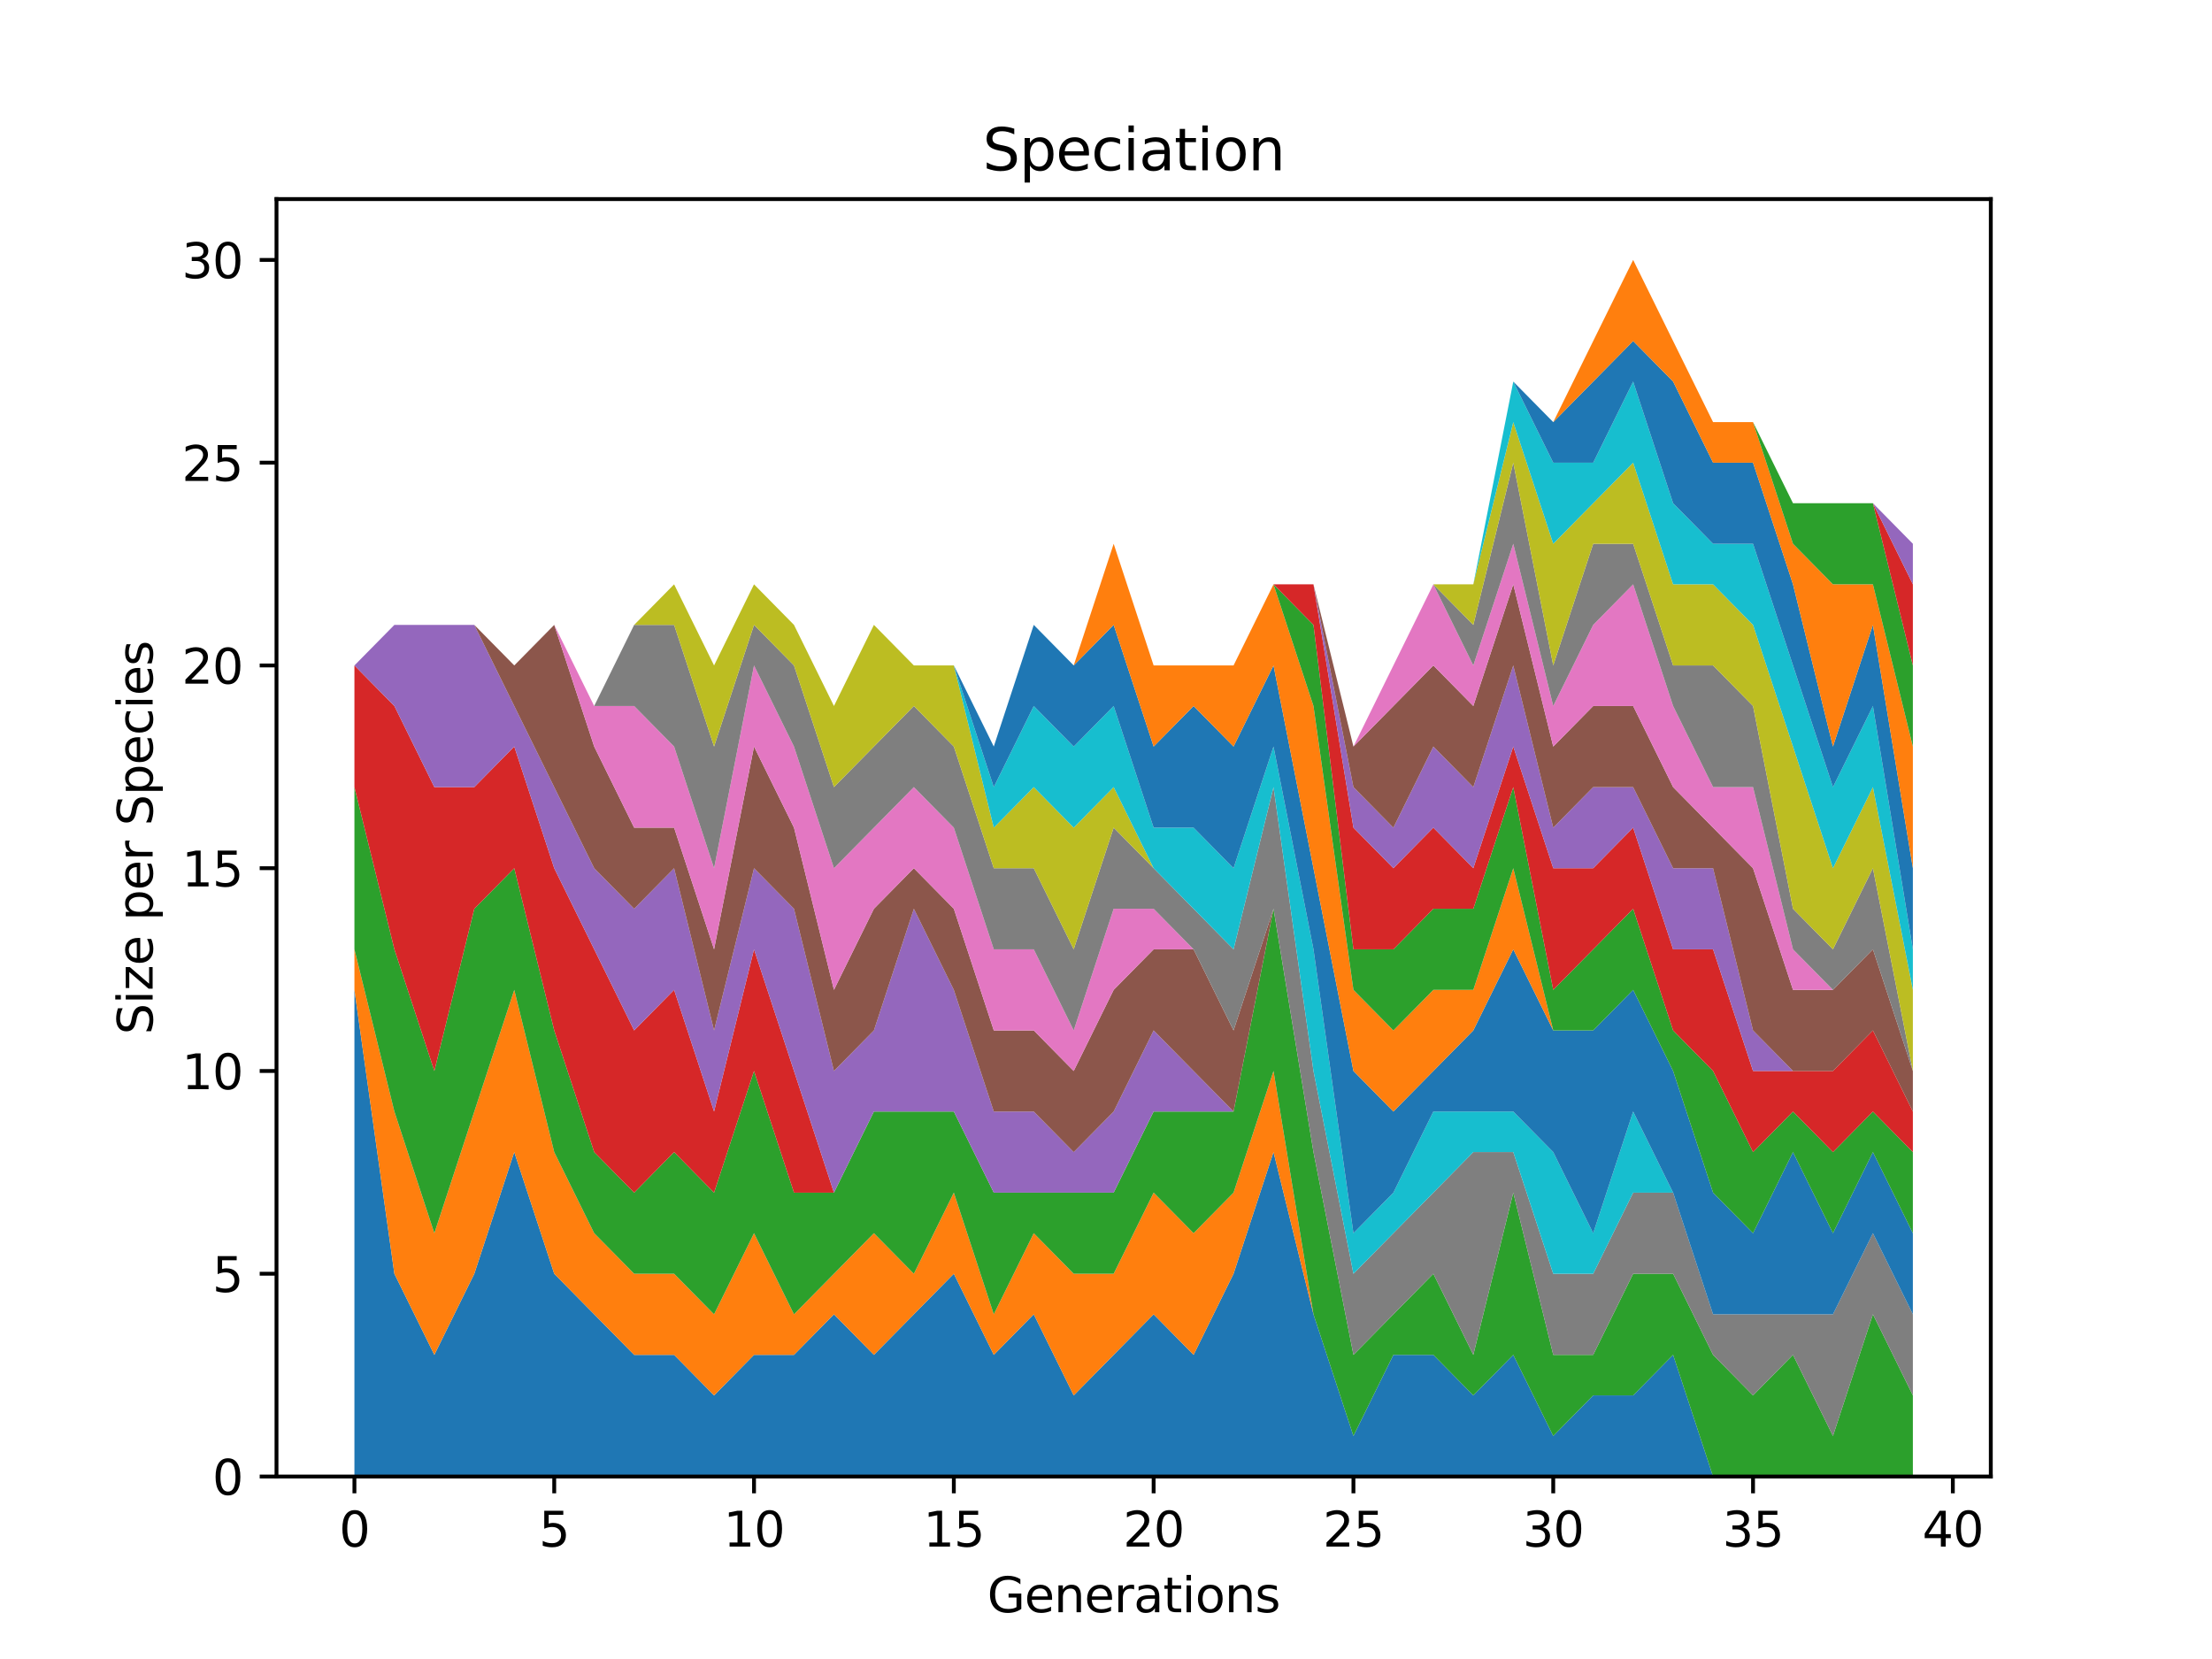 <?xml version="1.0" encoding="utf-8" standalone="no"?>
<!DOCTYPE svg PUBLIC "-//W3C//DTD SVG 1.1//EN"
  "http://www.w3.org/Graphics/SVG/1.1/DTD/svg11.dtd">
<svg xmlns:xlink="http://www.w3.org/1999/xlink" width="460.8pt" height="345.6pt" viewBox="0 0 460.8 345.6" xmlns="http://www.w3.org/2000/svg" version="1.1">
 <defs>
  <style type="text/css">*{stroke-linejoin: round; stroke-linecap: butt}</style>
 </defs>
 <g id="figure_1">
  <g id="patch_1">
   <path d="M 0 345.6 
L 460.8 345.6 
L 460.8 0 
L 0 0 
z
" style="fill: #ffffff"/>
  </g>
  <g id="axes_1">
   <g id="patch_2">
    <path d="M 57.6 307.584 
L 414.72 307.584 
L 414.72 41.472 
L 57.6 41.472 
z
" style="fill: #ffffff"/>
   </g>
   <g id="PolyCollection_1">
    <path d="M 73.833 206.208 
L 73.833 307.584 
L 82.157 307.584 
L 90.482 307.584 
L 98.806 307.584 
L 107.131 307.584 
L 115.455 307.584 
L 123.78 307.584 
L 132.104 307.584 
L 140.429 307.584 
L 148.753 307.584 
L 157.077 307.584 
L 165.402 307.584 
L 173.726 307.584 
L 182.051 307.584 
L 190.375 307.584 
L 198.7 307.584 
L 207.024 307.584 
L 215.349 307.584 
L 223.673 307.584 
L 231.998 307.584 
L 240.322 307.584 
L 248.647 307.584 
L 256.971 307.584 
L 265.296 307.584 
L 273.62 307.584 
L 281.945 307.584 
L 290.269 307.584 
L 298.594 307.584 
L 306.918 307.584 
L 315.243 307.584 
L 323.567 307.584 
L 331.891 307.584 
L 340.216 307.584 
L 348.54 307.584 
L 356.865 307.584 
L 365.189 307.584 
L 373.514 307.584 
L 381.838 307.584 
L 390.163 307.584 
L 398.487 307.584 
L 398.487 307.584 
L 398.487 307.584 
L 390.163 307.584 
L 381.838 307.584 
L 373.514 307.584 
L 365.189 307.584 
L 356.865 307.584 
L 348.54 282.24 
L 340.216 290.688 
L 331.891 290.688 
L 323.567 299.136 
L 315.243 282.24 
L 306.918 290.688 
L 298.594 282.24 
L 290.269 282.24 
L 281.945 299.136 
L 273.62 273.792 
L 265.296 240 
L 256.971 265.344 
L 248.647 282.24 
L 240.322 273.792 
L 231.998 282.24 
L 223.673 290.688 
L 215.349 273.792 
L 207.024 282.24 
L 198.7 265.344 
L 190.375 273.792 
L 182.051 282.24 
L 173.726 273.792 
L 165.402 282.24 
L 157.077 282.24 
L 148.753 290.688 
L 140.429 282.24 
L 132.104 282.24 
L 123.78 273.792 
L 115.455 265.344 
L 107.131 240 
L 98.806 265.344 
L 90.482 282.24 
L 82.157 265.344 
L 73.833 206.208 
z
" clip-path="url(#pb8f7ee8338)" style="fill: #1f77b4"/>
   </g>
   <g id="PolyCollection_2">
    <path d="M 73.833 197.76 
L 73.833 206.208 
L 82.157 265.344 
L 90.482 282.24 
L 98.806 265.344 
L 107.131 240 
L 115.455 265.344 
L 123.78 273.792 
L 132.104 282.24 
L 140.429 282.24 
L 148.753 290.688 
L 157.077 282.24 
L 165.402 282.24 
L 173.726 273.792 
L 182.051 282.24 
L 190.375 273.792 
L 198.7 265.344 
L 207.024 282.24 
L 215.349 273.792 
L 223.673 290.688 
L 231.998 282.24 
L 240.322 273.792 
L 248.647 282.24 
L 256.971 265.344 
L 265.296 240 
L 273.62 273.792 
L 281.945 299.136 
L 290.269 282.24 
L 298.594 282.24 
L 306.918 290.688 
L 315.243 282.24 
L 323.567 299.136 
L 331.891 290.688 
L 340.216 290.688 
L 348.54 282.24 
L 356.865 307.584 
L 365.189 307.584 
L 373.514 307.584 
L 381.838 307.584 
L 390.163 307.584 
L 398.487 307.584 
L 398.487 307.584 
L 398.487 307.584 
L 390.163 307.584 
L 381.838 307.584 
L 373.514 307.584 
L 365.189 307.584 
L 356.865 307.584 
L 348.54 282.24 
L 340.216 290.688 
L 331.891 290.688 
L 323.567 299.136 
L 315.243 282.24 
L 306.918 290.688 
L 298.594 282.24 
L 290.269 282.24 
L 281.945 299.136 
L 273.62 273.792 
L 265.296 223.104 
L 256.971 248.448 
L 248.647 256.896 
L 240.322 248.448 
L 231.998 265.344 
L 223.673 265.344 
L 215.349 256.896 
L 207.024 273.792 
L 198.7 248.448 
L 190.375 265.344 
L 182.051 256.896 
L 173.726 265.344 
L 165.402 273.792 
L 157.077 256.896 
L 148.753 273.792 
L 140.429 265.344 
L 132.104 265.344 
L 123.78 256.896 
L 115.455 240 
L 107.131 206.208 
L 98.806 231.552 
L 90.482 256.896 
L 82.157 231.552 
L 73.833 197.76 
z
" clip-path="url(#pb8f7ee8338)" style="fill: #ff7f0e"/>
   </g>
   <g id="PolyCollection_3">
    <path d="M 73.833 163.968 
L 73.833 197.76 
L 82.157 231.552 
L 90.482 256.896 
L 98.806 231.552 
L 107.131 206.208 
L 115.455 240 
L 123.78 256.896 
L 132.104 265.344 
L 140.429 265.344 
L 148.753 273.792 
L 157.077 256.896 
L 165.402 273.792 
L 173.726 265.344 
L 182.051 256.896 
L 190.375 265.344 
L 198.7 248.448 
L 207.024 273.792 
L 215.349 256.896 
L 223.673 265.344 
L 231.998 265.344 
L 240.322 248.448 
L 248.647 256.896 
L 256.971 248.448 
L 265.296 223.104 
L 273.62 273.792 
L 281.945 299.136 
L 290.269 282.24 
L 298.594 282.24 
L 306.918 290.688 
L 315.243 282.24 
L 323.567 299.136 
L 331.891 290.688 
L 340.216 290.688 
L 348.54 282.24 
L 356.865 307.584 
L 365.189 307.584 
L 373.514 307.584 
L 381.838 307.584 
L 390.163 307.584 
L 398.487 307.584 
L 398.487 290.688 
L 398.487 290.688 
L 390.163 273.792 
L 381.838 299.136 
L 373.514 282.24 
L 365.189 290.688 
L 356.865 282.24 
L 348.54 265.344 
L 340.216 265.344 
L 331.891 282.24 
L 323.567 282.24 
L 315.243 248.448 
L 306.918 282.24 
L 298.594 265.344 
L 290.269 273.792 
L 281.945 282.24 
L 273.62 240 
L 265.296 189.312 
L 256.971 231.552 
L 248.647 231.552 
L 240.322 231.552 
L 231.998 248.448 
L 223.673 248.448 
L 215.349 248.448 
L 207.024 248.448 
L 198.7 231.552 
L 190.375 231.552 
L 182.051 231.552 
L 173.726 248.448 
L 165.402 248.448 
L 157.077 223.104 
L 148.753 248.448 
L 140.429 240 
L 132.104 248.448 
L 123.78 240 
L 115.455 214.656 
L 107.131 180.864 
L 98.806 189.312 
L 90.482 223.104 
L 82.157 197.76 
L 73.833 163.968 
z
" clip-path="url(#pb8f7ee8338)" style="fill: #2ca02c"/>
   </g>
   <g id="PolyCollection_4">
    <path d="M 73.833 138.624 
L 73.833 163.968 
L 82.157 197.76 
L 90.482 223.104 
L 98.806 189.312 
L 107.131 180.864 
L 115.455 214.656 
L 123.78 240 
L 132.104 248.448 
L 140.429 240 
L 148.753 248.448 
L 157.077 223.104 
L 165.402 248.448 
L 173.726 248.448 
L 182.051 231.552 
L 190.375 231.552 
L 198.7 231.552 
L 207.024 248.448 
L 215.349 248.448 
L 223.673 248.448 
L 231.998 248.448 
L 240.322 231.552 
L 248.647 231.552 
L 256.971 231.552 
L 265.296 189.312 
L 273.62 240 
L 281.945 282.24 
L 290.269 273.792 
L 298.594 265.344 
L 306.918 282.24 
L 315.243 248.448 
L 323.567 282.24 
L 331.891 282.24 
L 340.216 265.344 
L 348.54 265.344 
L 356.865 282.24 
L 365.189 290.688 
L 373.514 282.24 
L 381.838 299.136 
L 390.163 273.792 
L 398.487 290.688 
L 398.487 290.688 
L 398.487 290.688 
L 390.163 273.792 
L 381.838 299.136 
L 373.514 282.24 
L 365.189 290.688 
L 356.865 282.24 
L 348.54 265.344 
L 340.216 265.344 
L 331.891 282.24 
L 323.567 282.24 
L 315.243 248.448 
L 306.918 282.24 
L 298.594 265.344 
L 290.269 273.792 
L 281.945 282.24 
L 273.62 240 
L 265.296 189.312 
L 256.971 231.552 
L 248.647 231.552 
L 240.322 231.552 
L 231.998 248.448 
L 223.673 248.448 
L 215.349 248.448 
L 207.024 248.448 
L 198.7 231.552 
L 190.375 231.552 
L 182.051 231.552 
L 173.726 248.448 
L 165.402 223.104 
L 157.077 197.76 
L 148.753 231.552 
L 140.429 206.208 
L 132.104 214.656 
L 123.78 197.76 
L 115.455 180.864 
L 107.131 155.52 
L 98.806 163.968 
L 90.482 163.968 
L 82.157 147.072 
L 73.833 138.624 
z
" clip-path="url(#pb8f7ee8338)" style="fill: #d62728"/>
   </g>
   <g id="PolyCollection_5">
    <path d="M 73.833 138.624 
L 73.833 138.624 
L 82.157 147.072 
L 90.482 163.968 
L 98.806 163.968 
L 107.131 155.52 
L 115.455 180.864 
L 123.78 197.76 
L 132.104 214.656 
L 140.429 206.208 
L 148.753 231.552 
L 157.077 197.76 
L 165.402 223.104 
L 173.726 248.448 
L 182.051 231.552 
L 190.375 231.552 
L 198.7 231.552 
L 207.024 248.448 
L 215.349 248.448 
L 223.673 248.448 
L 231.998 248.448 
L 240.322 231.552 
L 248.647 231.552 
L 256.971 231.552 
L 265.296 189.312 
L 273.62 240 
L 281.945 282.24 
L 290.269 273.792 
L 298.594 265.344 
L 306.918 282.24 
L 315.243 248.448 
L 323.567 282.24 
L 331.891 282.24 
L 340.216 265.344 
L 348.54 265.344 
L 356.865 282.24 
L 365.189 290.688 
L 373.514 282.24 
L 381.838 299.136 
L 390.163 273.792 
L 398.487 290.688 
L 398.487 290.688 
L 398.487 290.688 
L 390.163 273.792 
L 381.838 299.136 
L 373.514 282.24 
L 365.189 290.688 
L 356.865 282.24 
L 348.54 265.344 
L 340.216 265.344 
L 331.891 282.24 
L 323.567 282.24 
L 315.243 248.448 
L 306.918 282.24 
L 298.594 265.344 
L 290.269 273.792 
L 281.945 282.24 
L 273.62 240 
L 265.296 189.312 
L 256.971 231.552 
L 248.647 223.104 
L 240.322 214.656 
L 231.998 231.552 
L 223.673 240 
L 215.349 231.552 
L 207.024 231.552 
L 198.7 206.208 
L 190.375 189.312 
L 182.051 214.656 
L 173.726 223.104 
L 165.402 189.312 
L 157.077 180.864 
L 148.753 214.656 
L 140.429 180.864 
L 132.104 189.312 
L 123.78 180.864 
L 115.455 163.968 
L 107.131 147.072 
L 98.806 130.176 
L 90.482 130.176 
L 82.157 130.176 
L 73.833 138.624 
z
" clip-path="url(#pb8f7ee8338)" style="fill: #9467bd"/>
   </g>
   <g id="PolyCollection_6">
    <path d="M 73.833 138.624 
L 73.833 138.624 
L 82.157 130.176 
L 90.482 130.176 
L 98.806 130.176 
L 107.131 147.072 
L 115.455 163.968 
L 123.78 180.864 
L 132.104 189.312 
L 140.429 180.864 
L 148.753 214.656 
L 157.077 180.864 
L 165.402 189.312 
L 173.726 223.104 
L 182.051 214.656 
L 190.375 189.312 
L 198.7 206.208 
L 207.024 231.552 
L 215.349 231.552 
L 223.673 240 
L 231.998 231.552 
L 240.322 214.656 
L 248.647 223.104 
L 256.971 231.552 
L 265.296 189.312 
L 273.62 240 
L 281.945 282.24 
L 290.269 273.792 
L 298.594 265.344 
L 306.918 282.24 
L 315.243 248.448 
L 323.567 282.24 
L 331.891 282.24 
L 340.216 265.344 
L 348.54 265.344 
L 356.865 282.24 
L 365.189 290.688 
L 373.514 282.24 
L 381.838 299.136 
L 390.163 273.792 
L 398.487 290.688 
L 398.487 290.688 
L 398.487 290.688 
L 390.163 273.792 
L 381.838 299.136 
L 373.514 282.24 
L 365.189 290.688 
L 356.865 282.24 
L 348.54 265.344 
L 340.216 265.344 
L 331.891 282.24 
L 323.567 282.24 
L 315.243 248.448 
L 306.918 282.24 
L 298.594 265.344 
L 290.269 273.792 
L 281.945 282.24 
L 273.62 240 
L 265.296 189.312 
L 256.971 214.656 
L 248.647 197.76 
L 240.322 197.76 
L 231.998 206.208 
L 223.673 223.104 
L 215.349 214.656 
L 207.024 214.656 
L 198.7 189.312 
L 190.375 180.864 
L 182.051 189.312 
L 173.726 206.208 
L 165.402 172.416 
L 157.077 155.52 
L 148.753 197.76 
L 140.429 172.416 
L 132.104 172.416 
L 123.78 155.52 
L 115.455 130.176 
L 107.131 138.624 
L 98.806 130.176 
L 90.482 130.176 
L 82.157 130.176 
L 73.833 138.624 
z
" clip-path="url(#pb8f7ee8338)" style="fill: #8c564b"/>
   </g>
   <g id="PolyCollection_7">
    <path d="M 73.833 138.624 
L 73.833 138.624 
L 82.157 130.176 
L 90.482 130.176 
L 98.806 130.176 
L 107.131 138.624 
L 115.455 130.176 
L 123.78 155.52 
L 132.104 172.416 
L 140.429 172.416 
L 148.753 197.76 
L 157.077 155.52 
L 165.402 172.416 
L 173.726 206.208 
L 182.051 189.312 
L 190.375 180.864 
L 198.7 189.312 
L 207.024 214.656 
L 215.349 214.656 
L 223.673 223.104 
L 231.998 206.208 
L 240.322 197.76 
L 248.647 197.76 
L 256.971 214.656 
L 265.296 189.312 
L 273.62 240 
L 281.945 282.24 
L 290.269 273.792 
L 298.594 265.344 
L 306.918 282.24 
L 315.243 248.448 
L 323.567 282.24 
L 331.891 282.24 
L 340.216 265.344 
L 348.54 265.344 
L 356.865 282.24 
L 365.189 290.688 
L 373.514 282.24 
L 381.838 299.136 
L 390.163 273.792 
L 398.487 290.688 
L 398.487 290.688 
L 398.487 290.688 
L 390.163 273.792 
L 381.838 299.136 
L 373.514 282.24 
L 365.189 290.688 
L 356.865 282.24 
L 348.54 265.344 
L 340.216 265.344 
L 331.891 282.24 
L 323.567 282.24 
L 315.243 248.448 
L 306.918 282.24 
L 298.594 265.344 
L 290.269 273.792 
L 281.945 282.24 
L 273.62 240 
L 265.296 189.312 
L 256.971 214.656 
L 248.647 197.76 
L 240.322 189.312 
L 231.998 189.312 
L 223.673 214.656 
L 215.349 197.76 
L 207.024 197.76 
L 198.7 172.416 
L 190.375 163.968 
L 182.051 172.416 
L 173.726 180.864 
L 165.402 155.52 
L 157.077 138.624 
L 148.753 180.864 
L 140.429 155.52 
L 132.104 147.072 
L 123.78 147.072 
L 115.455 130.176 
L 107.131 138.624 
L 98.806 130.176 
L 90.482 130.176 
L 82.157 130.176 
L 73.833 138.624 
z
" clip-path="url(#pb8f7ee8338)" style="fill: #e377c2"/>
   </g>
   <g id="PolyCollection_8">
    <path d="M 73.833 138.624 
L 73.833 138.624 
L 82.157 130.176 
L 90.482 130.176 
L 98.806 130.176 
L 107.131 138.624 
L 115.455 130.176 
L 123.78 147.072 
L 132.104 147.072 
L 140.429 155.52 
L 148.753 180.864 
L 157.077 138.624 
L 165.402 155.52 
L 173.726 180.864 
L 182.051 172.416 
L 190.375 163.968 
L 198.7 172.416 
L 207.024 197.76 
L 215.349 197.76 
L 223.673 214.656 
L 231.998 189.312 
L 240.322 189.312 
L 248.647 197.76 
L 256.971 214.656 
L 265.296 189.312 
L 273.62 240 
L 281.945 282.24 
L 290.269 273.792 
L 298.594 265.344 
L 306.918 282.24 
L 315.243 248.448 
L 323.567 282.24 
L 331.891 282.24 
L 340.216 265.344 
L 348.54 265.344 
L 356.865 282.24 
L 365.189 290.688 
L 373.514 282.24 
L 381.838 299.136 
L 390.163 273.792 
L 398.487 290.688 
L 398.487 273.792 
L 398.487 273.792 
L 390.163 256.896 
L 381.838 273.792 
L 373.514 273.792 
L 365.189 273.792 
L 356.865 273.792 
L 348.54 248.448 
L 340.216 248.448 
L 331.891 265.344 
L 323.567 265.344 
L 315.243 240 
L 306.918 240 
L 298.594 248.448 
L 290.269 256.896 
L 281.945 265.344 
L 273.62 223.104 
L 265.296 163.968 
L 256.971 197.76 
L 248.647 189.312 
L 240.322 180.864 
L 231.998 172.416 
L 223.673 197.76 
L 215.349 180.864 
L 207.024 180.864 
L 198.7 155.52 
L 190.375 147.072 
L 182.051 155.52 
L 173.726 163.968 
L 165.402 138.624 
L 157.077 130.176 
L 148.753 155.52 
L 140.429 130.176 
L 132.104 130.176 
L 123.78 147.072 
L 115.455 130.176 
L 107.131 138.624 
L 98.806 130.176 
L 90.482 130.176 
L 82.157 130.176 
L 73.833 138.624 
z
" clip-path="url(#pb8f7ee8338)" style="fill: #7f7f7f"/>
   </g>
   <g id="PolyCollection_9">
    <path d="M 73.833 138.624 
L 73.833 138.624 
L 82.157 130.176 
L 90.482 130.176 
L 98.806 130.176 
L 107.131 138.624 
L 115.455 130.176 
L 123.78 147.072 
L 132.104 130.176 
L 140.429 130.176 
L 148.753 155.52 
L 157.077 130.176 
L 165.402 138.624 
L 173.726 163.968 
L 182.051 155.52 
L 190.375 147.072 
L 198.7 155.52 
L 207.024 180.864 
L 215.349 180.864 
L 223.673 197.76 
L 231.998 172.416 
L 240.322 180.864 
L 248.647 189.312 
L 256.971 197.76 
L 265.296 163.968 
L 273.62 223.104 
L 281.945 265.344 
L 290.269 256.896 
L 298.594 248.448 
L 306.918 240 
L 315.243 240 
L 323.567 265.344 
L 331.891 265.344 
L 340.216 248.448 
L 348.54 248.448 
L 356.865 273.792 
L 365.189 273.792 
L 373.514 273.792 
L 381.838 273.792 
L 390.163 256.896 
L 398.487 273.792 
L 398.487 273.792 
L 398.487 273.792 
L 390.163 256.896 
L 381.838 273.792 
L 373.514 273.792 
L 365.189 273.792 
L 356.865 273.792 
L 348.54 248.448 
L 340.216 248.448 
L 331.891 265.344 
L 323.567 265.344 
L 315.243 240 
L 306.918 240 
L 298.594 248.448 
L 290.269 256.896 
L 281.945 265.344 
L 273.62 223.104 
L 265.296 163.968 
L 256.971 197.76 
L 248.647 189.312 
L 240.322 180.864 
L 231.998 163.968 
L 223.673 172.416 
L 215.349 163.968 
L 207.024 172.416 
L 198.7 138.624 
L 190.375 138.624 
L 182.051 130.176 
L 173.726 147.072 
L 165.402 130.176 
L 157.077 121.728 
L 148.753 138.624 
L 140.429 121.728 
L 132.104 130.176 
L 123.78 147.072 
L 115.455 130.176 
L 107.131 138.624 
L 98.806 130.176 
L 90.482 130.176 
L 82.157 130.176 
L 73.833 138.624 
z
" clip-path="url(#pb8f7ee8338)" style="fill: #bcbd22"/>
   </g>
   <g id="PolyCollection_10">
    <path d="M 73.833 138.624 
L 73.833 138.624 
L 82.157 130.176 
L 90.482 130.176 
L 98.806 130.176 
L 107.131 138.624 
L 115.455 130.176 
L 123.78 147.072 
L 132.104 130.176 
L 140.429 121.728 
L 148.753 138.624 
L 157.077 121.728 
L 165.402 130.176 
L 173.726 147.072 
L 182.051 130.176 
L 190.375 138.624 
L 198.7 138.624 
L 207.024 172.416 
L 215.349 163.968 
L 223.673 172.416 
L 231.998 163.968 
L 240.322 180.864 
L 248.647 189.312 
L 256.971 197.76 
L 265.296 163.968 
L 273.62 223.104 
L 281.945 265.344 
L 290.269 256.896 
L 298.594 248.448 
L 306.918 240 
L 315.243 240 
L 323.567 265.344 
L 331.891 265.344 
L 340.216 248.448 
L 348.54 248.448 
L 356.865 273.792 
L 365.189 273.792 
L 373.514 273.792 
L 381.838 273.792 
L 390.163 256.896 
L 398.487 273.792 
L 398.487 273.792 
L 398.487 273.792 
L 390.163 256.896 
L 381.838 273.792 
L 373.514 273.792 
L 365.189 273.792 
L 356.865 273.792 
L 348.54 248.448 
L 340.216 231.552 
L 331.891 256.896 
L 323.567 240 
L 315.243 231.552 
L 306.918 231.552 
L 298.594 231.552 
L 290.269 248.448 
L 281.945 256.896 
L 273.62 197.76 
L 265.296 155.52 
L 256.971 180.864 
L 248.647 172.416 
L 240.322 172.416 
L 231.998 147.072 
L 223.673 155.52 
L 215.349 147.072 
L 207.024 163.968 
L 198.7 138.624 
L 190.375 138.624 
L 182.051 130.176 
L 173.726 147.072 
L 165.402 130.176 
L 157.077 121.728 
L 148.753 138.624 
L 140.429 121.728 
L 132.104 130.176 
L 123.78 147.072 
L 115.455 130.176 
L 107.131 138.624 
L 98.806 130.176 
L 90.482 130.176 
L 82.157 130.176 
L 73.833 138.624 
z
" clip-path="url(#pb8f7ee8338)" style="fill: #17becf"/>
   </g>
   <g id="PolyCollection_11">
    <path d="M 73.833 138.624 
L 73.833 138.624 
L 82.157 130.176 
L 90.482 130.176 
L 98.806 130.176 
L 107.131 138.624 
L 115.455 130.176 
L 123.78 147.072 
L 132.104 130.176 
L 140.429 121.728 
L 148.753 138.624 
L 157.077 121.728 
L 165.402 130.176 
L 173.726 147.072 
L 182.051 130.176 
L 190.375 138.624 
L 198.7 138.624 
L 207.024 163.968 
L 215.349 147.072 
L 223.673 155.52 
L 231.998 147.072 
L 240.322 172.416 
L 248.647 172.416 
L 256.971 180.864 
L 265.296 155.52 
L 273.62 197.76 
L 281.945 256.896 
L 290.269 248.448 
L 298.594 231.552 
L 306.918 231.552 
L 315.243 231.552 
L 323.567 240 
L 331.891 256.896 
L 340.216 231.552 
L 348.54 248.448 
L 356.865 273.792 
L 365.189 273.792 
L 373.514 273.792 
L 381.838 273.792 
L 390.163 256.896 
L 398.487 273.792 
L 398.487 256.896 
L 398.487 256.896 
L 390.163 240 
L 381.838 256.896 
L 373.514 240 
L 365.189 256.896 
L 356.865 248.448 
L 348.54 223.104 
L 340.216 206.208 
L 331.891 214.656 
L 323.567 214.656 
L 315.243 197.76 
L 306.918 214.656 
L 298.594 223.104 
L 290.269 231.552 
L 281.945 223.104 
L 273.62 180.864 
L 265.296 138.624 
L 256.971 155.52 
L 248.647 147.072 
L 240.322 155.52 
L 231.998 130.176 
L 223.673 138.624 
L 215.349 130.176 
L 207.024 155.52 
L 198.7 138.624 
L 190.375 138.624 
L 182.051 130.176 
L 173.726 147.072 
L 165.402 130.176 
L 157.077 121.728 
L 148.753 138.624 
L 140.429 121.728 
L 132.104 130.176 
L 123.78 147.072 
L 115.455 130.176 
L 107.131 138.624 
L 98.806 130.176 
L 90.482 130.176 
L 82.157 130.176 
L 73.833 138.624 
z
" clip-path="url(#pb8f7ee8338)" style="fill: #1f77b4"/>
   </g>
   <g id="PolyCollection_12">
    <path d="M 73.833 138.624 
L 73.833 138.624 
L 82.157 130.176 
L 90.482 130.176 
L 98.806 130.176 
L 107.131 138.624 
L 115.455 130.176 
L 123.78 147.072 
L 132.104 130.176 
L 140.429 121.728 
L 148.753 138.624 
L 157.077 121.728 
L 165.402 130.176 
L 173.726 147.072 
L 182.051 130.176 
L 190.375 138.624 
L 198.7 138.624 
L 207.024 155.52 
L 215.349 130.176 
L 223.673 138.624 
L 231.998 130.176 
L 240.322 155.52 
L 248.647 147.072 
L 256.971 155.52 
L 265.296 138.624 
L 273.62 180.864 
L 281.945 223.104 
L 290.269 231.552 
L 298.594 223.104 
L 306.918 214.656 
L 315.243 197.76 
L 323.567 214.656 
L 331.891 214.656 
L 340.216 206.208 
L 348.54 223.104 
L 356.865 248.448 
L 365.189 256.896 
L 373.514 240 
L 381.838 256.896 
L 390.163 240 
L 398.487 256.896 
L 398.487 256.896 
L 398.487 256.896 
L 390.163 240 
L 381.838 256.896 
L 373.514 240 
L 365.189 256.896 
L 356.865 248.448 
L 348.54 223.104 
L 340.216 206.208 
L 331.891 214.656 
L 323.567 214.656 
L 315.243 180.864 
L 306.918 206.208 
L 298.594 206.208 
L 290.269 214.656 
L 281.945 206.208 
L 273.62 147.072 
L 265.296 121.728 
L 256.971 138.624 
L 248.647 138.624 
L 240.322 138.624 
L 231.998 113.28 
L 223.673 138.624 
L 215.349 130.176 
L 207.024 155.52 
L 198.7 138.624 
L 190.375 138.624 
L 182.051 130.176 
L 173.726 147.072 
L 165.402 130.176 
L 157.077 121.728 
L 148.753 138.624 
L 140.429 121.728 
L 132.104 130.176 
L 123.78 147.072 
L 115.455 130.176 
L 107.131 138.624 
L 98.806 130.176 
L 90.482 130.176 
L 82.157 130.176 
L 73.833 138.624 
z
" clip-path="url(#pb8f7ee8338)" style="fill: #ff7f0e"/>
   </g>
   <g id="PolyCollection_13">
    <path d="M 73.833 138.624 
L 73.833 138.624 
L 82.157 130.176 
L 90.482 130.176 
L 98.806 130.176 
L 107.131 138.624 
L 115.455 130.176 
L 123.78 147.072 
L 132.104 130.176 
L 140.429 121.728 
L 148.753 138.624 
L 157.077 121.728 
L 165.402 130.176 
L 173.726 147.072 
L 182.051 130.176 
L 190.375 138.624 
L 198.7 138.624 
L 207.024 155.52 
L 215.349 130.176 
L 223.673 138.624 
L 231.998 113.28 
L 240.322 138.624 
L 248.647 138.624 
L 256.971 138.624 
L 265.296 121.728 
L 273.62 147.072 
L 281.945 206.208 
L 290.269 214.656 
L 298.594 206.208 
L 306.918 206.208 
L 315.243 180.864 
L 323.567 214.656 
L 331.891 214.656 
L 340.216 206.208 
L 348.54 223.104 
L 356.865 248.448 
L 365.189 256.896 
L 373.514 240 
L 381.838 256.896 
L 390.163 240 
L 398.487 256.896 
L 398.487 240 
L 398.487 240 
L 390.163 231.552 
L 381.838 240 
L 373.514 231.552 
L 365.189 240 
L 356.865 223.104 
L 348.54 214.656 
L 340.216 189.312 
L 331.891 197.76 
L 323.567 206.208 
L 315.243 163.968 
L 306.918 189.312 
L 298.594 189.312 
L 290.269 197.76 
L 281.945 197.76 
L 273.62 130.176 
L 265.296 121.728 
L 256.971 138.624 
L 248.647 138.624 
L 240.322 138.624 
L 231.998 113.28 
L 223.673 138.624 
L 215.349 130.176 
L 207.024 155.52 
L 198.7 138.624 
L 190.375 138.624 
L 182.051 130.176 
L 173.726 147.072 
L 165.402 130.176 
L 157.077 121.728 
L 148.753 138.624 
L 140.429 121.728 
L 132.104 130.176 
L 123.78 147.072 
L 115.455 130.176 
L 107.131 138.624 
L 98.806 130.176 
L 90.482 130.176 
L 82.157 130.176 
L 73.833 138.624 
z
" clip-path="url(#pb8f7ee8338)" style="fill: #2ca02c"/>
   </g>
   <g id="PolyCollection_14">
    <path d="M 73.833 138.624 
L 73.833 138.624 
L 82.157 130.176 
L 90.482 130.176 
L 98.806 130.176 
L 107.131 138.624 
L 115.455 130.176 
L 123.78 147.072 
L 132.104 130.176 
L 140.429 121.728 
L 148.753 138.624 
L 157.077 121.728 
L 165.402 130.176 
L 173.726 147.072 
L 182.051 130.176 
L 190.375 138.624 
L 198.7 138.624 
L 207.024 155.52 
L 215.349 130.176 
L 223.673 138.624 
L 231.998 113.28 
L 240.322 138.624 
L 248.647 138.624 
L 256.971 138.624 
L 265.296 121.728 
L 273.62 130.176 
L 281.945 197.76 
L 290.269 197.76 
L 298.594 189.312 
L 306.918 189.312 
L 315.243 163.968 
L 323.567 206.208 
L 331.891 197.76 
L 340.216 189.312 
L 348.54 214.656 
L 356.865 223.104 
L 365.189 240 
L 373.514 231.552 
L 381.838 240 
L 390.163 231.552 
L 398.487 240 
L 398.487 231.552 
L 398.487 231.552 
L 390.163 214.656 
L 381.838 223.104 
L 373.514 223.104 
L 365.189 223.104 
L 356.865 197.76 
L 348.54 197.76 
L 340.216 172.416 
L 331.891 180.864 
L 323.567 180.864 
L 315.243 155.52 
L 306.918 180.864 
L 298.594 172.416 
L 290.269 180.864 
L 281.945 172.416 
L 273.62 121.728 
L 265.296 121.728 
L 256.971 138.624 
L 248.647 138.624 
L 240.322 138.624 
L 231.998 113.28 
L 223.673 138.624 
L 215.349 130.176 
L 207.024 155.52 
L 198.7 138.624 
L 190.375 138.624 
L 182.051 130.176 
L 173.726 147.072 
L 165.402 130.176 
L 157.077 121.728 
L 148.753 138.624 
L 140.429 121.728 
L 132.104 130.176 
L 123.78 147.072 
L 115.455 130.176 
L 107.131 138.624 
L 98.806 130.176 
L 90.482 130.176 
L 82.157 130.176 
L 73.833 138.624 
z
" clip-path="url(#pb8f7ee8338)" style="fill: #d62728"/>
   </g>
   <g id="PolyCollection_15">
    <path d="M 73.833 138.624 
L 73.833 138.624 
L 82.157 130.176 
L 90.482 130.176 
L 98.806 130.176 
L 107.131 138.624 
L 115.455 130.176 
L 123.78 147.072 
L 132.104 130.176 
L 140.429 121.728 
L 148.753 138.624 
L 157.077 121.728 
L 165.402 130.176 
L 173.726 147.072 
L 182.051 130.176 
L 190.375 138.624 
L 198.7 138.624 
L 207.024 155.52 
L 215.349 130.176 
L 223.673 138.624 
L 231.998 113.28 
L 240.322 138.624 
L 248.647 138.624 
L 256.971 138.624 
L 265.296 121.728 
L 273.62 121.728 
L 281.945 172.416 
L 290.269 180.864 
L 298.594 172.416 
L 306.918 180.864 
L 315.243 155.52 
L 323.567 180.864 
L 331.891 180.864 
L 340.216 172.416 
L 348.54 197.76 
L 356.865 197.76 
L 365.189 223.104 
L 373.514 223.104 
L 381.838 223.104 
L 390.163 214.656 
L 398.487 231.552 
L 398.487 231.552 
L 398.487 231.552 
L 390.163 214.656 
L 381.838 223.104 
L 373.514 223.104 
L 365.189 214.656 
L 356.865 180.864 
L 348.54 180.864 
L 340.216 163.968 
L 331.891 163.968 
L 323.567 172.416 
L 315.243 138.624 
L 306.918 163.968 
L 298.594 155.52 
L 290.269 172.416 
L 281.945 163.968 
L 273.62 121.728 
L 265.296 121.728 
L 256.971 138.624 
L 248.647 138.624 
L 240.322 138.624 
L 231.998 113.28 
L 223.673 138.624 
L 215.349 130.176 
L 207.024 155.52 
L 198.7 138.624 
L 190.375 138.624 
L 182.051 130.176 
L 173.726 147.072 
L 165.402 130.176 
L 157.077 121.728 
L 148.753 138.624 
L 140.429 121.728 
L 132.104 130.176 
L 123.78 147.072 
L 115.455 130.176 
L 107.131 138.624 
L 98.806 130.176 
L 90.482 130.176 
L 82.157 130.176 
L 73.833 138.624 
z
" clip-path="url(#pb8f7ee8338)" style="fill: #9467bd"/>
   </g>
   <g id="PolyCollection_16">
    <path d="M 73.833 138.624 
L 73.833 138.624 
L 82.157 130.176 
L 90.482 130.176 
L 98.806 130.176 
L 107.131 138.624 
L 115.455 130.176 
L 123.78 147.072 
L 132.104 130.176 
L 140.429 121.728 
L 148.753 138.624 
L 157.077 121.728 
L 165.402 130.176 
L 173.726 147.072 
L 182.051 130.176 
L 190.375 138.624 
L 198.7 138.624 
L 207.024 155.52 
L 215.349 130.176 
L 223.673 138.624 
L 231.998 113.28 
L 240.322 138.624 
L 248.647 138.624 
L 256.971 138.624 
L 265.296 121.728 
L 273.62 121.728 
L 281.945 163.968 
L 290.269 172.416 
L 298.594 155.52 
L 306.918 163.968 
L 315.243 138.624 
L 323.567 172.416 
L 331.891 163.968 
L 340.216 163.968 
L 348.54 180.864 
L 356.865 180.864 
L 365.189 214.656 
L 373.514 223.104 
L 381.838 223.104 
L 390.163 214.656 
L 398.487 231.552 
L 398.487 223.104 
L 398.487 223.104 
L 390.163 197.76 
L 381.838 206.208 
L 373.514 206.208 
L 365.189 180.864 
L 356.865 172.416 
L 348.54 163.968 
L 340.216 147.072 
L 331.891 147.072 
L 323.567 155.52 
L 315.243 121.728 
L 306.918 147.072 
L 298.594 138.624 
L 290.269 147.072 
L 281.945 155.52 
L 273.62 121.728 
L 265.296 121.728 
L 256.971 138.624 
L 248.647 138.624 
L 240.322 138.624 
L 231.998 113.28 
L 223.673 138.624 
L 215.349 130.176 
L 207.024 155.52 
L 198.7 138.624 
L 190.375 138.624 
L 182.051 130.176 
L 173.726 147.072 
L 165.402 130.176 
L 157.077 121.728 
L 148.753 138.624 
L 140.429 121.728 
L 132.104 130.176 
L 123.78 147.072 
L 115.455 130.176 
L 107.131 138.624 
L 98.806 130.176 
L 90.482 130.176 
L 82.157 130.176 
L 73.833 138.624 
z
" clip-path="url(#pb8f7ee8338)" style="fill: #8c564b"/>
   </g>
   <g id="PolyCollection_17">
    <path d="M 73.833 138.624 
L 73.833 138.624 
L 82.157 130.176 
L 90.482 130.176 
L 98.806 130.176 
L 107.131 138.624 
L 115.455 130.176 
L 123.78 147.072 
L 132.104 130.176 
L 140.429 121.728 
L 148.753 138.624 
L 157.077 121.728 
L 165.402 130.176 
L 173.726 147.072 
L 182.051 130.176 
L 190.375 138.624 
L 198.7 138.624 
L 207.024 155.52 
L 215.349 130.176 
L 223.673 138.624 
L 231.998 113.28 
L 240.322 138.624 
L 248.647 138.624 
L 256.971 138.624 
L 265.296 121.728 
L 273.62 121.728 
L 281.945 155.52 
L 290.269 147.072 
L 298.594 138.624 
L 306.918 147.072 
L 315.243 121.728 
L 323.567 155.52 
L 331.891 147.072 
L 340.216 147.072 
L 348.54 163.968 
L 356.865 172.416 
L 365.189 180.864 
L 373.514 206.208 
L 381.838 206.208 
L 390.163 197.76 
L 398.487 223.104 
L 398.487 223.104 
L 398.487 223.104 
L 390.163 197.76 
L 381.838 206.208 
L 373.514 197.76 
L 365.189 163.968 
L 356.865 163.968 
L 348.54 147.072 
L 340.216 121.728 
L 331.891 130.176 
L 323.567 147.072 
L 315.243 113.28 
L 306.918 138.624 
L 298.594 121.728 
L 290.269 138.624 
L 281.945 155.52 
L 273.62 121.728 
L 265.296 121.728 
L 256.971 138.624 
L 248.647 138.624 
L 240.322 138.624 
L 231.998 113.28 
L 223.673 138.624 
L 215.349 130.176 
L 207.024 155.52 
L 198.7 138.624 
L 190.375 138.624 
L 182.051 130.176 
L 173.726 147.072 
L 165.402 130.176 
L 157.077 121.728 
L 148.753 138.624 
L 140.429 121.728 
L 132.104 130.176 
L 123.78 147.072 
L 115.455 130.176 
L 107.131 138.624 
L 98.806 130.176 
L 90.482 130.176 
L 82.157 130.176 
L 73.833 138.624 
z
" clip-path="url(#pb8f7ee8338)" style="fill: #e377c2"/>
   </g>
   <g id="PolyCollection_18">
    <path d="M 73.833 138.624 
L 73.833 138.624 
L 82.157 130.176 
L 90.482 130.176 
L 98.806 130.176 
L 107.131 138.624 
L 115.455 130.176 
L 123.78 147.072 
L 132.104 130.176 
L 140.429 121.728 
L 148.753 138.624 
L 157.077 121.728 
L 165.402 130.176 
L 173.726 147.072 
L 182.051 130.176 
L 190.375 138.624 
L 198.7 138.624 
L 207.024 155.52 
L 215.349 130.176 
L 223.673 138.624 
L 231.998 113.28 
L 240.322 138.624 
L 248.647 138.624 
L 256.971 138.624 
L 265.296 121.728 
L 273.62 121.728 
L 281.945 155.52 
L 290.269 138.624 
L 298.594 121.728 
L 306.918 138.624 
L 315.243 113.28 
L 323.567 147.072 
L 331.891 130.176 
L 340.216 121.728 
L 348.54 147.072 
L 356.865 163.968 
L 365.189 163.968 
L 373.514 197.76 
L 381.838 206.208 
L 390.163 197.76 
L 398.487 223.104 
L 398.487 223.104 
L 398.487 223.104 
L 390.163 180.864 
L 381.838 197.76 
L 373.514 189.312 
L 365.189 147.072 
L 356.865 138.624 
L 348.54 138.624 
L 340.216 113.28 
L 331.891 113.28 
L 323.567 138.624 
L 315.243 96.384 
L 306.918 130.176 
L 298.594 121.728 
L 290.269 138.624 
L 281.945 155.52 
L 273.62 121.728 
L 265.296 121.728 
L 256.971 138.624 
L 248.647 138.624 
L 240.322 138.624 
L 231.998 113.28 
L 223.673 138.624 
L 215.349 130.176 
L 207.024 155.52 
L 198.7 138.624 
L 190.375 138.624 
L 182.051 130.176 
L 173.726 147.072 
L 165.402 130.176 
L 157.077 121.728 
L 148.753 138.624 
L 140.429 121.728 
L 132.104 130.176 
L 123.78 147.072 
L 115.455 130.176 
L 107.131 138.624 
L 98.806 130.176 
L 90.482 130.176 
L 82.157 130.176 
L 73.833 138.624 
z
" clip-path="url(#pb8f7ee8338)" style="fill: #7f7f7f"/>
   </g>
   <g id="PolyCollection_19">
    <path d="M 73.833 138.624 
L 73.833 138.624 
L 82.157 130.176 
L 90.482 130.176 
L 98.806 130.176 
L 107.131 138.624 
L 115.455 130.176 
L 123.78 147.072 
L 132.104 130.176 
L 140.429 121.728 
L 148.753 138.624 
L 157.077 121.728 
L 165.402 130.176 
L 173.726 147.072 
L 182.051 130.176 
L 190.375 138.624 
L 198.7 138.624 
L 207.024 155.52 
L 215.349 130.176 
L 223.673 138.624 
L 231.998 113.28 
L 240.322 138.624 
L 248.647 138.624 
L 256.971 138.624 
L 265.296 121.728 
L 273.62 121.728 
L 281.945 155.52 
L 290.269 138.624 
L 298.594 121.728 
L 306.918 130.176 
L 315.243 96.384 
L 323.567 138.624 
L 331.891 113.28 
L 340.216 113.28 
L 348.54 138.624 
L 356.865 138.624 
L 365.189 147.072 
L 373.514 189.312 
L 381.838 197.76 
L 390.163 180.864 
L 398.487 223.104 
L 398.487 206.208 
L 398.487 206.208 
L 390.163 163.968 
L 381.838 180.864 
L 373.514 155.52 
L 365.189 130.176 
L 356.865 121.728 
L 348.54 121.728 
L 340.216 96.384 
L 331.891 104.832 
L 323.567 113.28 
L 315.243 87.936 
L 306.918 121.728 
L 298.594 121.728 
L 290.269 138.624 
L 281.945 155.52 
L 273.62 121.728 
L 265.296 121.728 
L 256.971 138.624 
L 248.647 138.624 
L 240.322 138.624 
L 231.998 113.28 
L 223.673 138.624 
L 215.349 130.176 
L 207.024 155.52 
L 198.7 138.624 
L 190.375 138.624 
L 182.051 130.176 
L 173.726 147.072 
L 165.402 130.176 
L 157.077 121.728 
L 148.753 138.624 
L 140.429 121.728 
L 132.104 130.176 
L 123.78 147.072 
L 115.455 130.176 
L 107.131 138.624 
L 98.806 130.176 
L 90.482 130.176 
L 82.157 130.176 
L 73.833 138.624 
z
" clip-path="url(#pb8f7ee8338)" style="fill: #bcbd22"/>
   </g>
   <g id="PolyCollection_20">
    <path d="M 73.833 138.624 
L 73.833 138.624 
L 82.157 130.176 
L 90.482 130.176 
L 98.806 130.176 
L 107.131 138.624 
L 115.455 130.176 
L 123.78 147.072 
L 132.104 130.176 
L 140.429 121.728 
L 148.753 138.624 
L 157.077 121.728 
L 165.402 130.176 
L 173.726 147.072 
L 182.051 130.176 
L 190.375 138.624 
L 198.7 138.624 
L 207.024 155.52 
L 215.349 130.176 
L 223.673 138.624 
L 231.998 113.28 
L 240.322 138.624 
L 248.647 138.624 
L 256.971 138.624 
L 265.296 121.728 
L 273.62 121.728 
L 281.945 155.52 
L 290.269 138.624 
L 298.594 121.728 
L 306.918 121.728 
L 315.243 87.936 
L 323.567 113.28 
L 331.891 104.832 
L 340.216 96.384 
L 348.54 121.728 
L 356.865 121.728 
L 365.189 130.176 
L 373.514 155.52 
L 381.838 180.864 
L 390.163 163.968 
L 398.487 206.208 
L 398.487 197.76 
L 398.487 197.76 
L 390.163 147.072 
L 381.838 163.968 
L 373.514 138.624 
L 365.189 113.28 
L 356.865 113.28 
L 348.54 104.832 
L 340.216 79.488 
L 331.891 96.384 
L 323.567 96.384 
L 315.243 79.488 
L 306.918 121.728 
L 298.594 121.728 
L 290.269 138.624 
L 281.945 155.52 
L 273.62 121.728 
L 265.296 121.728 
L 256.971 138.624 
L 248.647 138.624 
L 240.322 138.624 
L 231.998 113.28 
L 223.673 138.624 
L 215.349 130.176 
L 207.024 155.52 
L 198.7 138.624 
L 190.375 138.624 
L 182.051 130.176 
L 173.726 147.072 
L 165.402 130.176 
L 157.077 121.728 
L 148.753 138.624 
L 140.429 121.728 
L 132.104 130.176 
L 123.78 147.072 
L 115.455 130.176 
L 107.131 138.624 
L 98.806 130.176 
L 90.482 130.176 
L 82.157 130.176 
L 73.833 138.624 
z
" clip-path="url(#pb8f7ee8338)" style="fill: #17becf"/>
   </g>
   <g id="PolyCollection_21">
    <path d="M 73.833 138.624 
L 73.833 138.624 
L 82.157 130.176 
L 90.482 130.176 
L 98.806 130.176 
L 107.131 138.624 
L 115.455 130.176 
L 123.78 147.072 
L 132.104 130.176 
L 140.429 121.728 
L 148.753 138.624 
L 157.077 121.728 
L 165.402 130.176 
L 173.726 147.072 
L 182.051 130.176 
L 190.375 138.624 
L 198.7 138.624 
L 207.024 155.52 
L 215.349 130.176 
L 223.673 138.624 
L 231.998 113.28 
L 240.322 138.624 
L 248.647 138.624 
L 256.971 138.624 
L 265.296 121.728 
L 273.62 121.728 
L 281.945 155.52 
L 290.269 138.624 
L 298.594 121.728 
L 306.918 121.728 
L 315.243 79.488 
L 323.567 96.384 
L 331.891 96.384 
L 340.216 79.488 
L 348.54 104.832 
L 356.865 113.28 
L 365.189 113.28 
L 373.514 138.624 
L 381.838 163.968 
L 390.163 147.072 
L 398.487 197.76 
L 398.487 180.864 
L 398.487 180.864 
L 390.163 130.176 
L 381.838 155.52 
L 373.514 121.728 
L 365.189 96.384 
L 356.865 96.384 
L 348.54 79.488 
L 340.216 71.04 
L 331.891 79.488 
L 323.567 87.936 
L 315.243 79.488 
L 306.918 121.728 
L 298.594 121.728 
L 290.269 138.624 
L 281.945 155.52 
L 273.62 121.728 
L 265.296 121.728 
L 256.971 138.624 
L 248.647 138.624 
L 240.322 138.624 
L 231.998 113.28 
L 223.673 138.624 
L 215.349 130.176 
L 207.024 155.52 
L 198.7 138.624 
L 190.375 138.624 
L 182.051 130.176 
L 173.726 147.072 
L 165.402 130.176 
L 157.077 121.728 
L 148.753 138.624 
L 140.429 121.728 
L 132.104 130.176 
L 123.78 147.072 
L 115.455 130.176 
L 107.131 138.624 
L 98.806 130.176 
L 90.482 130.176 
L 82.157 130.176 
L 73.833 138.624 
z
" clip-path="url(#pb8f7ee8338)" style="fill: #1f77b4"/>
   </g>
   <g id="PolyCollection_22">
    <path d="M 73.833 138.624 
L 73.833 138.624 
L 82.157 130.176 
L 90.482 130.176 
L 98.806 130.176 
L 107.131 138.624 
L 115.455 130.176 
L 123.78 147.072 
L 132.104 130.176 
L 140.429 121.728 
L 148.753 138.624 
L 157.077 121.728 
L 165.402 130.176 
L 173.726 147.072 
L 182.051 130.176 
L 190.375 138.624 
L 198.7 138.624 
L 207.024 155.52 
L 215.349 130.176 
L 223.673 138.624 
L 231.998 113.28 
L 240.322 138.624 
L 248.647 138.624 
L 256.971 138.624 
L 265.296 121.728 
L 273.62 121.728 
L 281.945 155.52 
L 290.269 138.624 
L 298.594 121.728 
L 306.918 121.728 
L 315.243 79.488 
L 323.567 87.936 
L 331.891 79.488 
L 340.216 71.04 
L 348.54 79.488 
L 356.865 96.384 
L 365.189 96.384 
L 373.514 121.728 
L 381.838 155.52 
L 390.163 130.176 
L 398.487 180.864 
L 398.487 155.52 
L 398.487 155.52 
L 390.163 121.728 
L 381.838 121.728 
L 373.514 113.28 
L 365.189 87.936 
L 356.865 87.936 
L 348.54 71.04 
L 340.216 54.144 
L 331.891 71.04 
L 323.567 87.936 
L 315.243 79.488 
L 306.918 121.728 
L 298.594 121.728 
L 290.269 138.624 
L 281.945 155.52 
L 273.62 121.728 
L 265.296 121.728 
L 256.971 138.624 
L 248.647 138.624 
L 240.322 138.624 
L 231.998 113.28 
L 223.673 138.624 
L 215.349 130.176 
L 207.024 155.52 
L 198.7 138.624 
L 190.375 138.624 
L 182.051 130.176 
L 173.726 147.072 
L 165.402 130.176 
L 157.077 121.728 
L 148.753 138.624 
L 140.429 121.728 
L 132.104 130.176 
L 123.78 147.072 
L 115.455 130.176 
L 107.131 138.624 
L 98.806 130.176 
L 90.482 130.176 
L 82.157 130.176 
L 73.833 138.624 
z
" clip-path="url(#pb8f7ee8338)" style="fill: #ff7f0e"/>
   </g>
   <g id="PolyCollection_23">
    <path d="M 73.833 138.624 
L 73.833 138.624 
L 82.157 130.176 
L 90.482 130.176 
L 98.806 130.176 
L 107.131 138.624 
L 115.455 130.176 
L 123.78 147.072 
L 132.104 130.176 
L 140.429 121.728 
L 148.753 138.624 
L 157.077 121.728 
L 165.402 130.176 
L 173.726 147.072 
L 182.051 130.176 
L 190.375 138.624 
L 198.7 138.624 
L 207.024 155.52 
L 215.349 130.176 
L 223.673 138.624 
L 231.998 113.28 
L 240.322 138.624 
L 248.647 138.624 
L 256.971 138.624 
L 265.296 121.728 
L 273.62 121.728 
L 281.945 155.52 
L 290.269 138.624 
L 298.594 121.728 
L 306.918 121.728 
L 315.243 79.488 
L 323.567 87.936 
L 331.891 71.04 
L 340.216 54.144 
L 348.54 71.04 
L 356.865 87.936 
L 365.189 87.936 
L 373.514 113.28 
L 381.838 121.728 
L 390.163 121.728 
L 398.487 155.52 
L 398.487 138.624 
L 398.487 138.624 
L 390.163 104.832 
L 381.838 104.832 
L 373.514 104.832 
L 365.189 87.936 
L 356.865 87.936 
L 348.54 71.04 
L 340.216 54.144 
L 331.891 71.04 
L 323.567 87.936 
L 315.243 79.488 
L 306.918 121.728 
L 298.594 121.728 
L 290.269 138.624 
L 281.945 155.52 
L 273.62 121.728 
L 265.296 121.728 
L 256.971 138.624 
L 248.647 138.624 
L 240.322 138.624 
L 231.998 113.28 
L 223.673 138.624 
L 215.349 130.176 
L 207.024 155.52 
L 198.7 138.624 
L 190.375 138.624 
L 182.051 130.176 
L 173.726 147.072 
L 165.402 130.176 
L 157.077 121.728 
L 148.753 138.624 
L 140.429 121.728 
L 132.104 130.176 
L 123.78 147.072 
L 115.455 130.176 
L 107.131 138.624 
L 98.806 130.176 
L 90.482 130.176 
L 82.157 130.176 
L 73.833 138.624 
z
" clip-path="url(#pb8f7ee8338)" style="fill: #2ca02c"/>
   </g>
   <g id="PolyCollection_24">
    <path d="M 73.833 138.624 
L 73.833 138.624 
L 82.157 130.176 
L 90.482 130.176 
L 98.806 130.176 
L 107.131 138.624 
L 115.455 130.176 
L 123.78 147.072 
L 132.104 130.176 
L 140.429 121.728 
L 148.753 138.624 
L 157.077 121.728 
L 165.402 130.176 
L 173.726 147.072 
L 182.051 130.176 
L 190.375 138.624 
L 198.7 138.624 
L 207.024 155.52 
L 215.349 130.176 
L 223.673 138.624 
L 231.998 113.28 
L 240.322 138.624 
L 248.647 138.624 
L 256.971 138.624 
L 265.296 121.728 
L 273.62 121.728 
L 281.945 155.52 
L 290.269 138.624 
L 298.594 121.728 
L 306.918 121.728 
L 315.243 79.488 
L 323.567 87.936 
L 331.891 71.04 
L 340.216 54.144 
L 348.54 71.04 
L 356.865 87.936 
L 365.189 87.936 
L 373.514 104.832 
L 381.838 104.832 
L 390.163 104.832 
L 398.487 138.624 
L 398.487 121.728 
L 398.487 121.728 
L 390.163 104.832 
L 381.838 104.832 
L 373.514 104.832 
L 365.189 87.936 
L 356.865 87.936 
L 348.54 71.04 
L 340.216 54.144 
L 331.891 71.04 
L 323.567 87.936 
L 315.243 79.488 
L 306.918 121.728 
L 298.594 121.728 
L 290.269 138.624 
L 281.945 155.52 
L 273.62 121.728 
L 265.296 121.728 
L 256.971 138.624 
L 248.647 138.624 
L 240.322 138.624 
L 231.998 113.28 
L 223.673 138.624 
L 215.349 130.176 
L 207.024 155.52 
L 198.7 138.624 
L 190.375 138.624 
L 182.051 130.176 
L 173.726 147.072 
L 165.402 130.176 
L 157.077 121.728 
L 148.753 138.624 
L 140.429 121.728 
L 132.104 130.176 
L 123.78 147.072 
L 115.455 130.176 
L 107.131 138.624 
L 98.806 130.176 
L 90.482 130.176 
L 82.157 130.176 
L 73.833 138.624 
z
" clip-path="url(#pb8f7ee8338)" style="fill: #d62728"/>
   </g>
   <g id="PolyCollection_25">
    <path d="M 73.833 138.624 
L 73.833 138.624 
L 82.157 130.176 
L 90.482 130.176 
L 98.806 130.176 
L 107.131 138.624 
L 115.455 130.176 
L 123.78 147.072 
L 132.104 130.176 
L 140.429 121.728 
L 148.753 138.624 
L 157.077 121.728 
L 165.402 130.176 
L 173.726 147.072 
L 182.051 130.176 
L 190.375 138.624 
L 198.7 138.624 
L 207.024 155.52 
L 215.349 130.176 
L 223.673 138.624 
L 231.998 113.28 
L 240.322 138.624 
L 248.647 138.624 
L 256.971 138.624 
L 265.296 121.728 
L 273.62 121.728 
L 281.945 155.52 
L 290.269 138.624 
L 298.594 121.728 
L 306.918 121.728 
L 315.243 79.488 
L 323.567 87.936 
L 331.891 71.04 
L 340.216 54.144 
L 348.54 71.04 
L 356.865 87.936 
L 365.189 87.936 
L 373.514 104.832 
L 381.838 104.832 
L 390.163 104.832 
L 398.487 121.728 
L 398.487 113.28 
L 398.487 113.28 
L 390.163 104.832 
L 381.838 104.832 
L 373.514 104.832 
L 365.189 87.936 
L 356.865 87.936 
L 348.54 71.04 
L 340.216 54.144 
L 331.891 71.04 
L 323.567 87.936 
L 315.243 79.488 
L 306.918 121.728 
L 298.594 121.728 
L 290.269 138.624 
L 281.945 155.52 
L 273.62 121.728 
L 265.296 121.728 
L 256.971 138.624 
L 248.647 138.624 
L 240.322 138.624 
L 231.998 113.28 
L 223.673 138.624 
L 215.349 130.176 
L 207.024 155.52 
L 198.7 138.624 
L 190.375 138.624 
L 182.051 130.176 
L 173.726 147.072 
L 165.402 130.176 
L 157.077 121.728 
L 148.753 138.624 
L 140.429 121.728 
L 132.104 130.176 
L 123.78 147.072 
L 115.455 130.176 
L 107.131 138.624 
L 98.806 130.176 
L 90.482 130.176 
L 82.157 130.176 
L 73.833 138.624 
z
" clip-path="url(#pb8f7ee8338)" style="fill: #9467bd"/>
   </g>
   <g id="matplotlib.axis_1">
    <g id="xtick_1">
     <g id="line2d_1">
      <defs>
       <path id="m1d2df91460" d="M 0 0 
L 0 3.5 
" style="stroke: #000000; stroke-width: 0.8"/>
      </defs>
      <g>
       <use xlink:href="#m1d2df91460" x="73.833" y="307.584" style="stroke: #000000; stroke-width: 0.8"/>
      </g>
     </g>
     <g id="text_1">
      <!-- 0 -->
      <g transform="translate(70.651 322.182) scale(0.1 -0.1)">
       <defs>
        <path id="DejaVuSans-30" d="M 2034 4250 
Q 1547 4250 1301 3770 
Q 1056 3291 1056 2328 
Q 1056 1369 1301 889 
Q 1547 409 2034 409 
Q 2525 409 2770 889 
Q 3016 1369 3016 2328 
Q 3016 3291 2770 3770 
Q 2525 4250 2034 4250 
z
M 2034 4750 
Q 2819 4750 3233 4129 
Q 3647 3509 3647 2328 
Q 3647 1150 3233 529 
Q 2819 -91 2034 -91 
Q 1250 -91 836 529 
Q 422 1150 422 2328 
Q 422 3509 836 4129 
Q 1250 4750 2034 4750 
z
" transform="scale(0.016)"/>
       </defs>
       <use xlink:href="#DejaVuSans-30"/>
      </g>
     </g>
    </g>
    <g id="xtick_2">
     <g id="line2d_2">
      <g>
       <use xlink:href="#m1d2df91460" x="115.455" y="307.584" style="stroke: #000000; stroke-width: 0.8"/>
      </g>
     </g>
     <g id="text_2">
      <!-- 5 -->
      <g transform="translate(112.274 322.182) scale(0.1 -0.1)">
       <defs>
        <path id="DejaVuSans-35" d="M 691 4666 
L 3169 4666 
L 3169 4134 
L 1269 4134 
L 1269 2991 
Q 1406 3038 1543 3061 
Q 1681 3084 1819 3084 
Q 2600 3084 3056 2656 
Q 3513 2228 3513 1497 
Q 3513 744 3044 326 
Q 2575 -91 1722 -91 
Q 1428 -91 1123 -41 
Q 819 9 494 109 
L 494 744 
Q 775 591 1075 516 
Q 1375 441 1709 441 
Q 2250 441 2565 725 
Q 2881 1009 2881 1497 
Q 2881 1984 2565 2268 
Q 2250 2553 1709 2553 
Q 1456 2553 1204 2497 
Q 953 2441 691 2322 
L 691 4666 
z
" transform="scale(0.016)"/>
       </defs>
       <use xlink:href="#DejaVuSans-35"/>
      </g>
     </g>
    </g>
    <g id="xtick_3">
     <g id="line2d_3">
      <g>
       <use xlink:href="#m1d2df91460" x="157.077" y="307.584" style="stroke: #000000; stroke-width: 0.8"/>
      </g>
     </g>
     <g id="text_3">
      <!-- 10 -->
      <g transform="translate(150.715 322.182) scale(0.1 -0.1)">
       <defs>
        <path id="DejaVuSans-31" d="M 794 531 
L 1825 531 
L 1825 4091 
L 703 3866 
L 703 4441 
L 1819 4666 
L 2450 4666 
L 2450 531 
L 3481 531 
L 3481 0 
L 794 0 
L 794 531 
z
" transform="scale(0.016)"/>
       </defs>
       <use xlink:href="#DejaVuSans-31"/>
       <use xlink:href="#DejaVuSans-30" x="63.623"/>
      </g>
     </g>
    </g>
    <g id="xtick_4">
     <g id="line2d_4">
      <g>
       <use xlink:href="#m1d2df91460" x="198.7" y="307.584" style="stroke: #000000; stroke-width: 0.8"/>
      </g>
     </g>
     <g id="text_4">
      <!-- 15 -->
      <g transform="translate(192.337 322.182) scale(0.1 -0.1)">
       <use xlink:href="#DejaVuSans-31"/>
       <use xlink:href="#DejaVuSans-35" x="63.623"/>
      </g>
     </g>
    </g>
    <g id="xtick_5">
     <g id="line2d_5">
      <g>
       <use xlink:href="#m1d2df91460" x="240.322" y="307.584" style="stroke: #000000; stroke-width: 0.8"/>
      </g>
     </g>
     <g id="text_5">
      <!-- 20 -->
      <g transform="translate(233.96 322.182) scale(0.1 -0.1)">
       <defs>
        <path id="DejaVuSans-32" d="M 1228 531 
L 3431 531 
L 3431 0 
L 469 0 
L 469 531 
Q 828 903 1448 1529 
Q 2069 2156 2228 2338 
Q 2531 2678 2651 2914 
Q 2772 3150 2772 3378 
Q 2772 3750 2511 3984 
Q 2250 4219 1831 4219 
Q 1534 4219 1204 4116 
Q 875 4013 500 3803 
L 500 4441 
Q 881 4594 1212 4672 
Q 1544 4750 1819 4750 
Q 2544 4750 2975 4387 
Q 3406 4025 3406 3419 
Q 3406 3131 3298 2873 
Q 3191 2616 2906 2266 
Q 2828 2175 2409 1742 
Q 1991 1309 1228 531 
z
" transform="scale(0.016)"/>
       </defs>
       <use xlink:href="#DejaVuSans-32"/>
       <use xlink:href="#DejaVuSans-30" x="63.623"/>
      </g>
     </g>
    </g>
    <g id="xtick_6">
     <g id="line2d_6">
      <g>
       <use xlink:href="#m1d2df91460" x="281.945" y="307.584" style="stroke: #000000; stroke-width: 0.8"/>
      </g>
     </g>
     <g id="text_6">
      <!-- 25 -->
      <g transform="translate(275.582 322.182) scale(0.1 -0.1)">
       <use xlink:href="#DejaVuSans-32"/>
       <use xlink:href="#DejaVuSans-35" x="63.623"/>
      </g>
     </g>
    </g>
    <g id="xtick_7">
     <g id="line2d_7">
      <g>
       <use xlink:href="#m1d2df91460" x="323.567" y="307.584" style="stroke: #000000; stroke-width: 0.8"/>
      </g>
     </g>
     <g id="text_7">
      <!-- 30 -->
      <g transform="translate(317.204 322.182) scale(0.1 -0.1)">
       <defs>
        <path id="DejaVuSans-33" d="M 2597 2516 
Q 3050 2419 3304 2112 
Q 3559 1806 3559 1356 
Q 3559 666 3084 287 
Q 2609 -91 1734 -91 
Q 1441 -91 1130 -33 
Q 819 25 488 141 
L 488 750 
Q 750 597 1062 519 
Q 1375 441 1716 441 
Q 2309 441 2620 675 
Q 2931 909 2931 1356 
Q 2931 1769 2642 2001 
Q 2353 2234 1838 2234 
L 1294 2234 
L 1294 2753 
L 1863 2753 
Q 2328 2753 2575 2939 
Q 2822 3125 2822 3475 
Q 2822 3834 2567 4026 
Q 2313 4219 1838 4219 
Q 1578 4219 1281 4162 
Q 984 4106 628 3988 
L 628 4550 
Q 988 4650 1302 4700 
Q 1616 4750 1894 4750 
Q 2613 4750 3031 4423 
Q 3450 4097 3450 3541 
Q 3450 3153 3228 2886 
Q 3006 2619 2597 2516 
z
" transform="scale(0.016)"/>
       </defs>
       <use xlink:href="#DejaVuSans-33"/>
       <use xlink:href="#DejaVuSans-30" x="63.623"/>
      </g>
     </g>
    </g>
    <g id="xtick_8">
     <g id="line2d_8">
      <g>
       <use xlink:href="#m1d2df91460" x="365.189" y="307.584" style="stroke: #000000; stroke-width: 0.8"/>
      </g>
     </g>
     <g id="text_8">
      <!-- 35 -->
      <g transform="translate(358.827 322.182) scale(0.1 -0.1)">
       <use xlink:href="#DejaVuSans-33"/>
       <use xlink:href="#DejaVuSans-35" x="63.623"/>
      </g>
     </g>
    </g>
    <g id="xtick_9">
     <g id="line2d_9">
      <g>
       <use xlink:href="#m1d2df91460" x="406.812" y="307.584" style="stroke: #000000; stroke-width: 0.8"/>
      </g>
     </g>
     <g id="text_9">
      <!-- 40 -->
      <g transform="translate(400.449 322.182) scale(0.1 -0.1)">
       <defs>
        <path id="DejaVuSans-34" d="M 2419 4116 
L 825 1625 
L 2419 1625 
L 2419 4116 
z
M 2253 4666 
L 3047 4666 
L 3047 1625 
L 3713 1625 
L 3713 1100 
L 3047 1100 
L 3047 0 
L 2419 0 
L 2419 1100 
L 313 1100 
L 313 1709 
L 2253 4666 
z
" transform="scale(0.016)"/>
       </defs>
       <use xlink:href="#DejaVuSans-34"/>
       <use xlink:href="#DejaVuSans-30" x="63.623"/>
      </g>
     </g>
    </g>
    <g id="text_10">
     <!-- Generations -->
     <g transform="translate(205.662 335.861) scale(0.1 -0.1)">
      <defs>
       <path id="DejaVuSans-47" d="M 3809 666 
L 3809 1919 
L 2778 1919 
L 2778 2438 
L 4434 2438 
L 4434 434 
Q 4069 175 3628 42 
Q 3188 -91 2688 -91 
Q 1594 -91 976 548 
Q 359 1188 359 2328 
Q 359 3472 976 4111 
Q 1594 4750 2688 4750 
Q 3144 4750 3555 4637 
Q 3966 4525 4313 4306 
L 4313 3634 
Q 3963 3931 3569 4081 
Q 3175 4231 2741 4231 
Q 1884 4231 1454 3753 
Q 1025 3275 1025 2328 
Q 1025 1384 1454 906 
Q 1884 428 2741 428 
Q 3075 428 3337 486 
Q 3600 544 3809 666 
z
" transform="scale(0.016)"/>
       <path id="DejaVuSans-65" d="M 3597 1894 
L 3597 1613 
L 953 1613 
Q 991 1019 1311 708 
Q 1631 397 2203 397 
Q 2534 397 2845 478 
Q 3156 559 3463 722 
L 3463 178 
Q 3153 47 2828 -22 
Q 2503 -91 2169 -91 
Q 1331 -91 842 396 
Q 353 884 353 1716 
Q 353 2575 817 3079 
Q 1281 3584 2069 3584 
Q 2775 3584 3186 3129 
Q 3597 2675 3597 1894 
z
M 3022 2063 
Q 3016 2534 2758 2815 
Q 2500 3097 2075 3097 
Q 1594 3097 1305 2825 
Q 1016 2553 972 2059 
L 3022 2063 
z
" transform="scale(0.016)"/>
       <path id="DejaVuSans-6e" d="M 3513 2113 
L 3513 0 
L 2938 0 
L 2938 2094 
Q 2938 2591 2744 2837 
Q 2550 3084 2163 3084 
Q 1697 3084 1428 2787 
Q 1159 2491 1159 1978 
L 1159 0 
L 581 0 
L 581 3500 
L 1159 3500 
L 1159 2956 
Q 1366 3272 1645 3428 
Q 1925 3584 2291 3584 
Q 2894 3584 3203 3211 
Q 3513 2838 3513 2113 
z
" transform="scale(0.016)"/>
       <path id="DejaVuSans-72" d="M 2631 2963 
Q 2534 3019 2420 3045 
Q 2306 3072 2169 3072 
Q 1681 3072 1420 2755 
Q 1159 2438 1159 1844 
L 1159 0 
L 581 0 
L 581 3500 
L 1159 3500 
L 1159 2956 
Q 1341 3275 1631 3429 
Q 1922 3584 2338 3584 
Q 2397 3584 2469 3576 
Q 2541 3569 2628 3553 
L 2631 2963 
z
" transform="scale(0.016)"/>
       <path id="DejaVuSans-61" d="M 2194 1759 
Q 1497 1759 1228 1600 
Q 959 1441 959 1056 
Q 959 750 1161 570 
Q 1363 391 1709 391 
Q 2188 391 2477 730 
Q 2766 1069 2766 1631 
L 2766 1759 
L 2194 1759 
z
M 3341 1997 
L 3341 0 
L 2766 0 
L 2766 531 
Q 2569 213 2275 61 
Q 1981 -91 1556 -91 
Q 1019 -91 701 211 
Q 384 513 384 1019 
Q 384 1609 779 1909 
Q 1175 2209 1959 2209 
L 2766 2209 
L 2766 2266 
Q 2766 2663 2505 2880 
Q 2244 3097 1772 3097 
Q 1472 3097 1187 3025 
Q 903 2953 641 2809 
L 641 3341 
Q 956 3463 1253 3523 
Q 1550 3584 1831 3584 
Q 2591 3584 2966 3190 
Q 3341 2797 3341 1997 
z
" transform="scale(0.016)"/>
       <path id="DejaVuSans-74" d="M 1172 4494 
L 1172 3500 
L 2356 3500 
L 2356 3053 
L 1172 3053 
L 1172 1153 
Q 1172 725 1289 603 
Q 1406 481 1766 481 
L 2356 481 
L 2356 0 
L 1766 0 
Q 1100 0 847 248 
Q 594 497 594 1153 
L 594 3053 
L 172 3053 
L 172 3500 
L 594 3500 
L 594 4494 
L 1172 4494 
z
" transform="scale(0.016)"/>
       <path id="DejaVuSans-69" d="M 603 3500 
L 1178 3500 
L 1178 0 
L 603 0 
L 603 3500 
z
M 603 4863 
L 1178 4863 
L 1178 4134 
L 603 4134 
L 603 4863 
z
" transform="scale(0.016)"/>
       <path id="DejaVuSans-6f" d="M 1959 3097 
Q 1497 3097 1228 2736 
Q 959 2375 959 1747 
Q 959 1119 1226 758 
Q 1494 397 1959 397 
Q 2419 397 2687 759 
Q 2956 1122 2956 1747 
Q 2956 2369 2687 2733 
Q 2419 3097 1959 3097 
z
M 1959 3584 
Q 2709 3584 3137 3096 
Q 3566 2609 3566 1747 
Q 3566 888 3137 398 
Q 2709 -91 1959 -91 
Q 1206 -91 779 398 
Q 353 888 353 1747 
Q 353 2609 779 3096 
Q 1206 3584 1959 3584 
z
" transform="scale(0.016)"/>
       <path id="DejaVuSans-73" d="M 2834 3397 
L 2834 2853 
Q 2591 2978 2328 3040 
Q 2066 3103 1784 3103 
Q 1356 3103 1142 2972 
Q 928 2841 928 2578 
Q 928 2378 1081 2264 
Q 1234 2150 1697 2047 
L 1894 2003 
Q 2506 1872 2764 1633 
Q 3022 1394 3022 966 
Q 3022 478 2636 193 
Q 2250 -91 1575 -91 
Q 1294 -91 989 -36 
Q 684 19 347 128 
L 347 722 
Q 666 556 975 473 
Q 1284 391 1588 391 
Q 1994 391 2212 530 
Q 2431 669 2431 922 
Q 2431 1156 2273 1281 
Q 2116 1406 1581 1522 
L 1381 1569 
Q 847 1681 609 1914 
Q 372 2147 372 2553 
Q 372 3047 722 3315 
Q 1072 3584 1716 3584 
Q 2034 3584 2315 3537 
Q 2597 3491 2834 3397 
z
" transform="scale(0.016)"/>
      </defs>
      <use xlink:href="#DejaVuSans-47"/>
      <use xlink:href="#DejaVuSans-65" x="77.49"/>
      <use xlink:href="#DejaVuSans-6e" x="139.014"/>
      <use xlink:href="#DejaVuSans-65" x="202.393"/>
      <use xlink:href="#DejaVuSans-72" x="263.916"/>
      <use xlink:href="#DejaVuSans-61" x="305.029"/>
      <use xlink:href="#DejaVuSans-74" x="366.309"/>
      <use xlink:href="#DejaVuSans-69" x="405.518"/>
      <use xlink:href="#DejaVuSans-6f" x="433.301"/>
      <use xlink:href="#DejaVuSans-6e" x="494.482"/>
      <use xlink:href="#DejaVuSans-73" x="557.861"/>
     </g>
    </g>
   </g>
   <g id="matplotlib.axis_2">
    <g id="ytick_1">
     <g id="line2d_10">
      <defs>
       <path id="m2c5bebc28f" d="M 0 0 
L -3.5 0 
" style="stroke: #000000; stroke-width: 0.8"/>
      </defs>
      <g>
       <use xlink:href="#m2c5bebc28f" x="57.6" y="307.584" style="stroke: #000000; stroke-width: 0.8"/>
      </g>
     </g>
     <g id="text_11">
      <!-- 0 -->
      <g transform="translate(44.237 311.383) scale(0.1 -0.1)">
       <use xlink:href="#DejaVuSans-30"/>
      </g>
     </g>
    </g>
    <g id="ytick_2">
     <g id="line2d_11">
      <g>
       <use xlink:href="#m2c5bebc28f" x="57.6" y="265.344" style="stroke: #000000; stroke-width: 0.8"/>
      </g>
     </g>
     <g id="text_12">
      <!-- 5 -->
      <g transform="translate(44.237 269.143) scale(0.1 -0.1)">
       <use xlink:href="#DejaVuSans-35"/>
      </g>
     </g>
    </g>
    <g id="ytick_3">
     <g id="line2d_12">
      <g>
       <use xlink:href="#m2c5bebc28f" x="57.6" y="223.104" style="stroke: #000000; stroke-width: 0.8"/>
      </g>
     </g>
     <g id="text_13">
      <!-- 10 -->
      <g transform="translate(37.875 226.903) scale(0.1 -0.1)">
       <use xlink:href="#DejaVuSans-31"/>
       <use xlink:href="#DejaVuSans-30" x="63.623"/>
      </g>
     </g>
    </g>
    <g id="ytick_4">
     <g id="line2d_13">
      <g>
       <use xlink:href="#m2c5bebc28f" x="57.6" y="180.864" style="stroke: #000000; stroke-width: 0.8"/>
      </g>
     </g>
     <g id="text_14">
      <!-- 15 -->
      <g transform="translate(37.875 184.663) scale(0.1 -0.1)">
       <use xlink:href="#DejaVuSans-31"/>
       <use xlink:href="#DejaVuSans-35" x="63.623"/>
      </g>
     </g>
    </g>
    <g id="ytick_5">
     <g id="line2d_14">
      <g>
       <use xlink:href="#m2c5bebc28f" x="57.6" y="138.624" style="stroke: #000000; stroke-width: 0.8"/>
      </g>
     </g>
     <g id="text_15">
      <!-- 20 -->
      <g transform="translate(37.875 142.423) scale(0.1 -0.1)">
       <use xlink:href="#DejaVuSans-32"/>
       <use xlink:href="#DejaVuSans-30" x="63.623"/>
      </g>
     </g>
    </g>
    <g id="ytick_6">
     <g id="line2d_15">
      <g>
       <use xlink:href="#m2c5bebc28f" x="57.6" y="96.384" style="stroke: #000000; stroke-width: 0.8"/>
      </g>
     </g>
     <g id="text_16">
      <!-- 25 -->
      <g transform="translate(37.875 100.183) scale(0.1 -0.1)">
       <use xlink:href="#DejaVuSans-32"/>
       <use xlink:href="#DejaVuSans-35" x="63.623"/>
      </g>
     </g>
    </g>
    <g id="ytick_7">
     <g id="line2d_16">
      <g>
       <use xlink:href="#m2c5bebc28f" x="57.6" y="54.144" style="stroke: #000000; stroke-width: 0.8"/>
      </g>
     </g>
     <g id="text_17">
      <!-- 30 -->
      <g transform="translate(37.875 57.943) scale(0.1 -0.1)">
       <use xlink:href="#DejaVuSans-33"/>
       <use xlink:href="#DejaVuSans-30" x="63.623"/>
      </g>
     </g>
    </g>
    <g id="text_18">
     <!-- Size per Species -->
     <g transform="translate(31.795 215.521) rotate(-90) scale(0.1 -0.1)">
      <defs>
       <path id="DejaVuSans-53" d="M 3425 4513 
L 3425 3897 
Q 3066 4069 2747 4153 
Q 2428 4238 2131 4238 
Q 1616 4238 1336 4038 
Q 1056 3838 1056 3469 
Q 1056 3159 1242 3001 
Q 1428 2844 1947 2747 
L 2328 2669 
Q 3034 2534 3370 2195 
Q 3706 1856 3706 1288 
Q 3706 609 3251 259 
Q 2797 -91 1919 -91 
Q 1588 -91 1214 -16 
Q 841 59 441 206 
L 441 856 
Q 825 641 1194 531 
Q 1563 422 1919 422 
Q 2459 422 2753 634 
Q 3047 847 3047 1241 
Q 3047 1584 2836 1778 
Q 2625 1972 2144 2069 
L 1759 2144 
Q 1053 2284 737 2584 
Q 422 2884 422 3419 
Q 422 4038 858 4394 
Q 1294 4750 2059 4750 
Q 2388 4750 2728 4690 
Q 3069 4631 3425 4513 
z
" transform="scale(0.016)"/>
       <path id="DejaVuSans-7a" d="M 353 3500 
L 3084 3500 
L 3084 2975 
L 922 459 
L 3084 459 
L 3084 0 
L 275 0 
L 275 525 
L 2438 3041 
L 353 3041 
L 353 3500 
z
" transform="scale(0.016)"/>
       <path id="DejaVuSans-20" transform="scale(0.016)"/>
       <path id="DejaVuSans-70" d="M 1159 525 
L 1159 -1331 
L 581 -1331 
L 581 3500 
L 1159 3500 
L 1159 2969 
Q 1341 3281 1617 3432 
Q 1894 3584 2278 3584 
Q 2916 3584 3314 3078 
Q 3713 2572 3713 1747 
Q 3713 922 3314 415 
Q 2916 -91 2278 -91 
Q 1894 -91 1617 61 
Q 1341 213 1159 525 
z
M 3116 1747 
Q 3116 2381 2855 2742 
Q 2594 3103 2138 3103 
Q 1681 3103 1420 2742 
Q 1159 2381 1159 1747 
Q 1159 1113 1420 752 
Q 1681 391 2138 391 
Q 2594 391 2855 752 
Q 3116 1113 3116 1747 
z
" transform="scale(0.016)"/>
       <path id="DejaVuSans-63" d="M 3122 3366 
L 3122 2828 
Q 2878 2963 2633 3030 
Q 2388 3097 2138 3097 
Q 1578 3097 1268 2742 
Q 959 2388 959 1747 
Q 959 1106 1268 751 
Q 1578 397 2138 397 
Q 2388 397 2633 464 
Q 2878 531 3122 666 
L 3122 134 
Q 2881 22 2623 -34 
Q 2366 -91 2075 -91 
Q 1284 -91 818 406 
Q 353 903 353 1747 
Q 353 2603 823 3093 
Q 1294 3584 2113 3584 
Q 2378 3584 2631 3529 
Q 2884 3475 3122 3366 
z
" transform="scale(0.016)"/>
      </defs>
      <use xlink:href="#DejaVuSans-53"/>
      <use xlink:href="#DejaVuSans-69" x="63.477"/>
      <use xlink:href="#DejaVuSans-7a" x="91.26"/>
      <use xlink:href="#DejaVuSans-65" x="143.75"/>
      <use xlink:href="#DejaVuSans-20" x="205.273"/>
      <use xlink:href="#DejaVuSans-70" x="237.061"/>
      <use xlink:href="#DejaVuSans-65" x="300.537"/>
      <use xlink:href="#DejaVuSans-72" x="362.061"/>
      <use xlink:href="#DejaVuSans-20" x="403.174"/>
      <use xlink:href="#DejaVuSans-53" x="434.961"/>
      <use xlink:href="#DejaVuSans-70" x="498.438"/>
      <use xlink:href="#DejaVuSans-65" x="561.914"/>
      <use xlink:href="#DejaVuSans-63" x="623.438"/>
      <use xlink:href="#DejaVuSans-69" x="678.418"/>
      <use xlink:href="#DejaVuSans-65" x="706.201"/>
      <use xlink:href="#DejaVuSans-73" x="767.725"/>
     </g>
    </g>
   </g>
   <g id="patch_3">
    <path d="M 57.6 307.584 
L 57.6 41.472 
" style="fill: none; stroke: #000000; stroke-width: 0.8; stroke-linejoin: miter; stroke-linecap: square"/>
   </g>
   <g id="patch_4">
    <path d="M 414.72 307.584 
L 414.72 41.472 
" style="fill: none; stroke: #000000; stroke-width: 0.8; stroke-linejoin: miter; stroke-linecap: square"/>
   </g>
   <g id="patch_5">
    <path d="M 57.6 307.584 
L 414.72 307.584 
" style="fill: none; stroke: #000000; stroke-width: 0.8; stroke-linejoin: miter; stroke-linecap: square"/>
   </g>
   <g id="patch_6">
    <path d="M 57.6 41.472 
L 414.72 41.472 
" style="fill: none; stroke: #000000; stroke-width: 0.8; stroke-linejoin: miter; stroke-linecap: square"/>
   </g>
   <g id="text_19">
    <!-- Speciation -->
    <g transform="translate(204.714 35.472) scale(0.12 -0.12)">
     <use xlink:href="#DejaVuSans-53"/>
     <use xlink:href="#DejaVuSans-70" x="63.477"/>
     <use xlink:href="#DejaVuSans-65" x="126.953"/>
     <use xlink:href="#DejaVuSans-63" x="188.477"/>
     <use xlink:href="#DejaVuSans-69" x="243.457"/>
     <use xlink:href="#DejaVuSans-61" x="271.24"/>
     <use xlink:href="#DejaVuSans-74" x="332.52"/>
     <use xlink:href="#DejaVuSans-69" x="371.729"/>
     <use xlink:href="#DejaVuSans-6f" x="399.512"/>
     <use xlink:href="#DejaVuSans-6e" x="460.693"/>
    </g>
   </g>
  </g>
 </g>
 <defs>
  <clipPath id="pb8f7ee8338">
   <rect x="57.6" y="41.472" width="357.12" height="266.112"/>
  </clipPath>
 </defs>
</svg>
